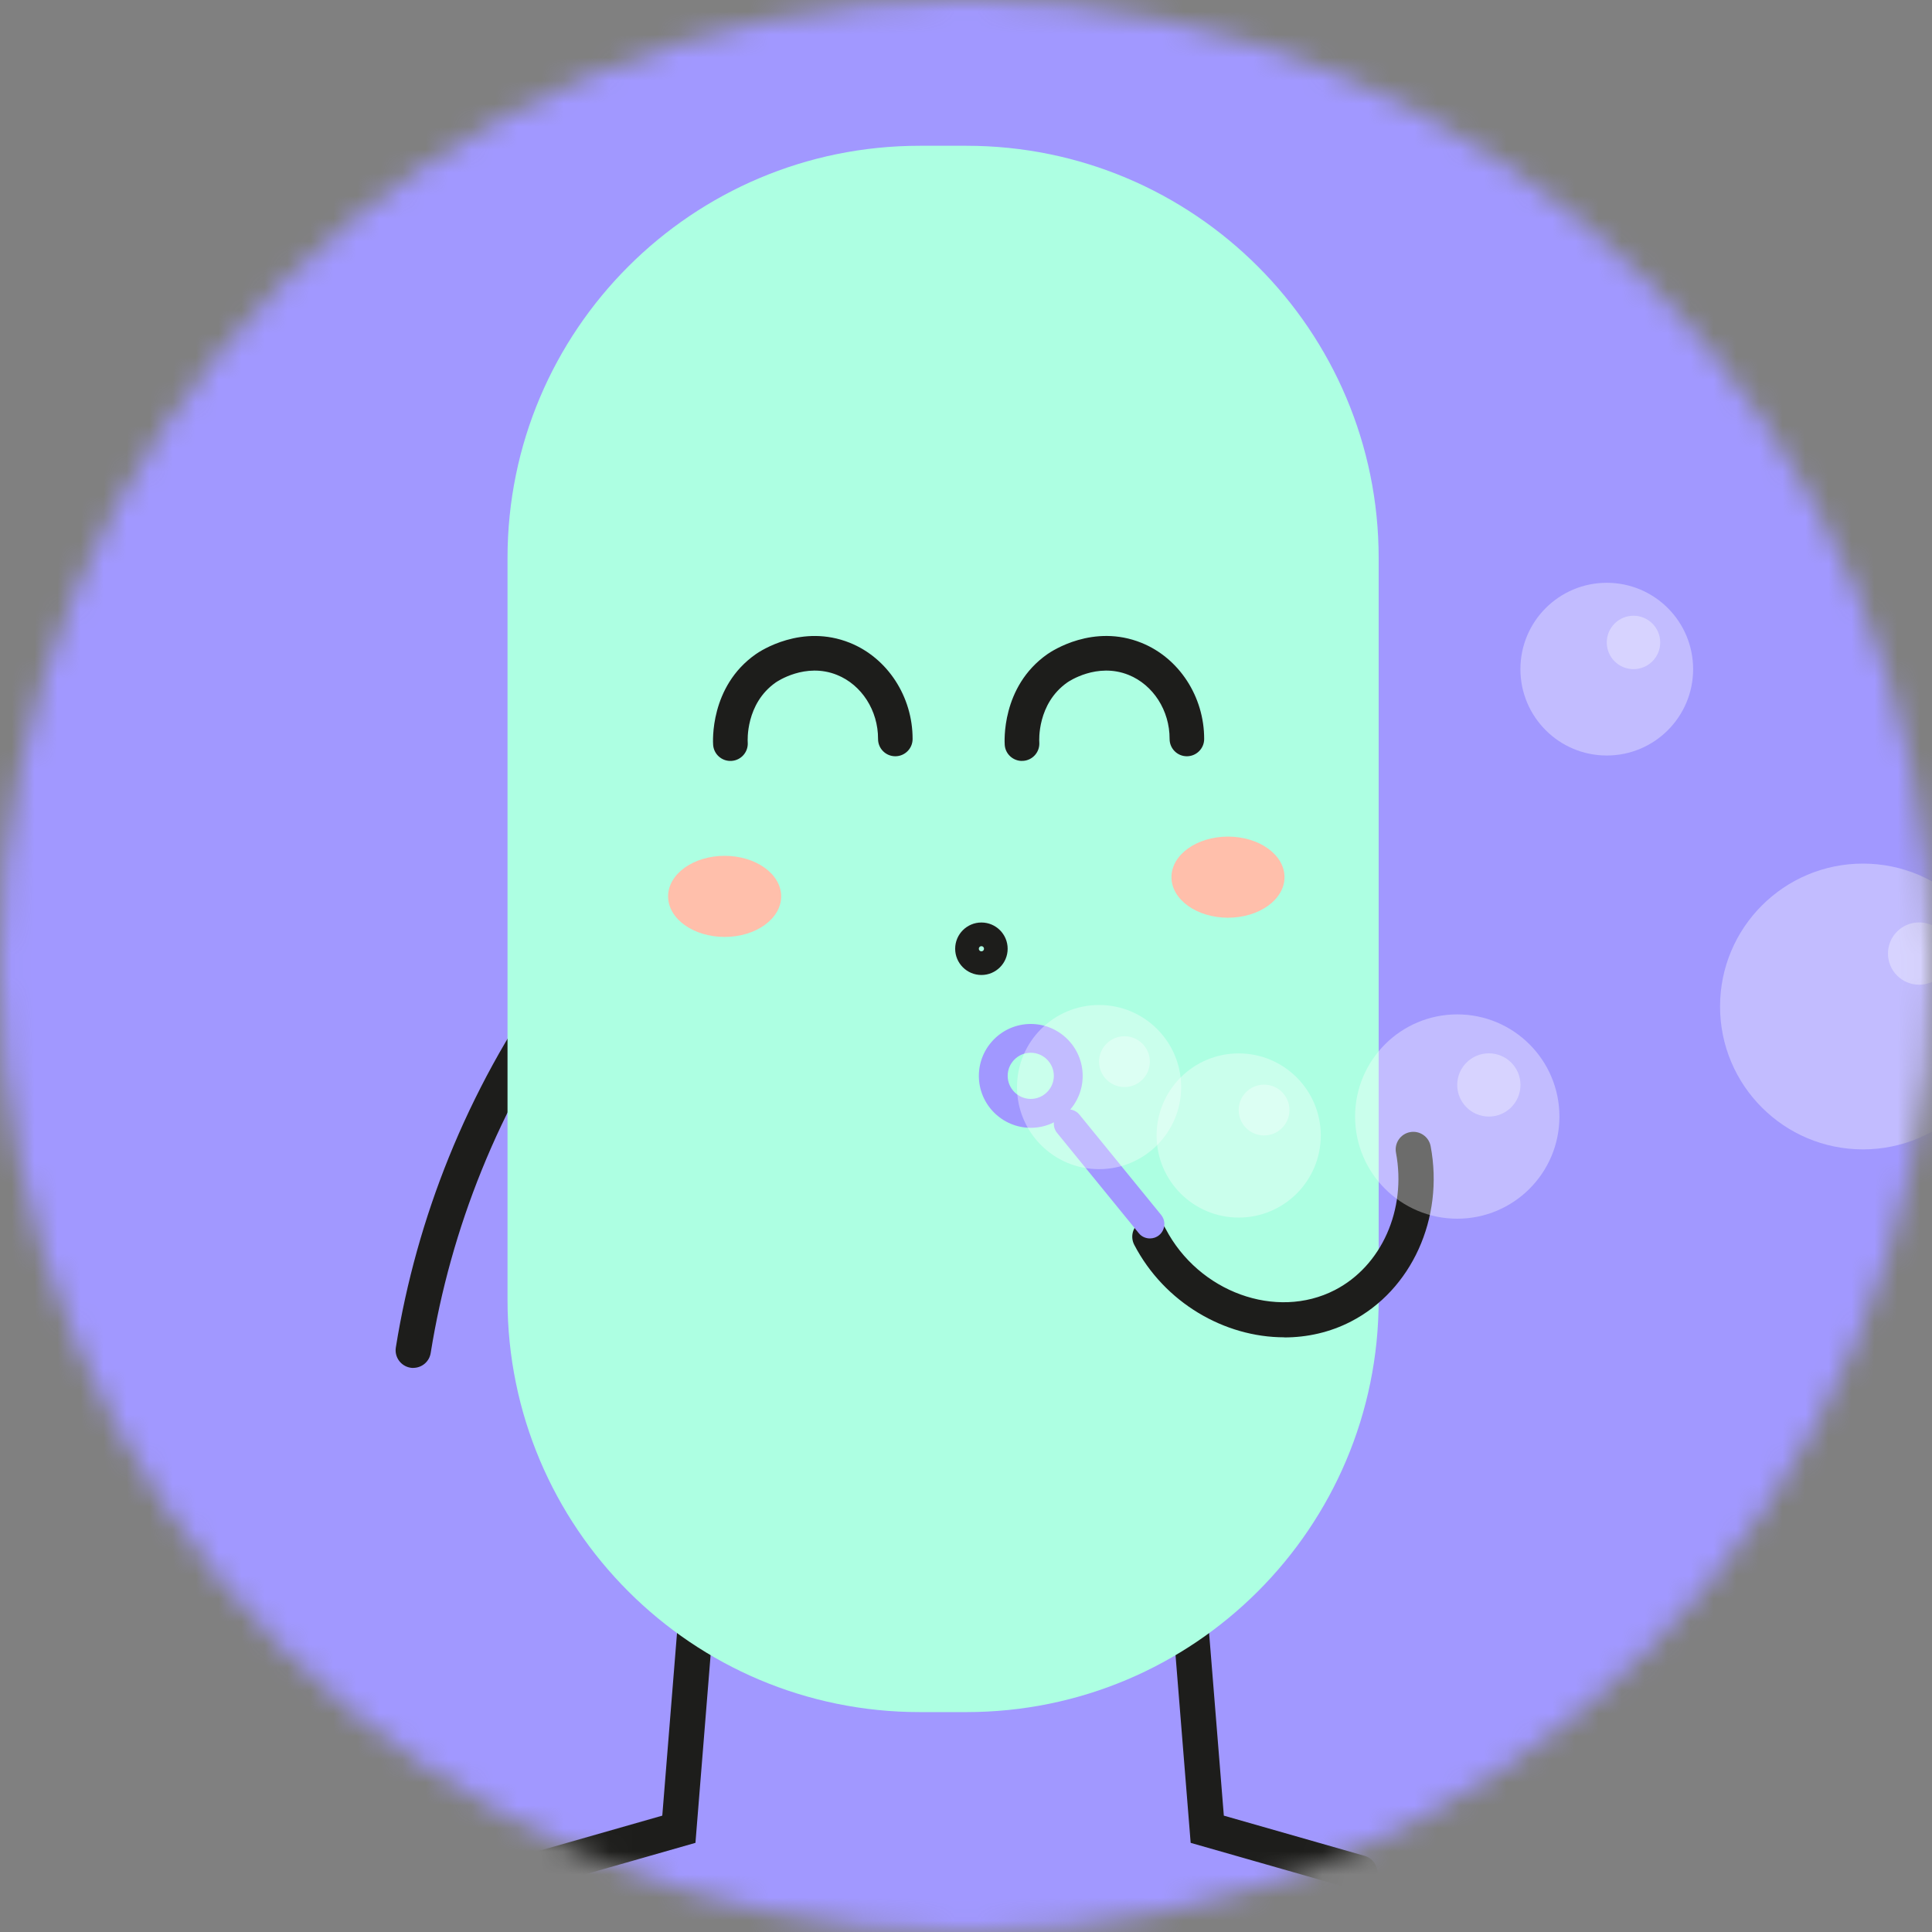 <svg width="84" height="84" viewBox="0 0 84 84" fill="none" xmlns="http://www.w3.org/2000/svg">
	<rect x="0" y="0" width="84" height="84" fill="#808080" stroke="none"/>
	<mask id="mask0_2061_26068" style="mask-type:alpha" maskUnits="userSpaceOnUse" x="0" y="0" width="84" height="84">
	<circle cx="42" cy="42" r="42" fill="#C4C4C4"/>
	</mask>
	<g mask="url(#mask0_2061_26068)">
	<path d="M120.224 -32H-29V117.224H120.224V-32Z" fill="#A198FF"/>
	<path d="M59.127 82.196C59.057 82.196 58.986 82.186 58.916 82.166L51.768 80.124L50.612 65.786C50.577 65.365 50.893 64.993 51.314 64.961C51.741 64.928 52.107 65.242 52.139 65.663L53.21 78.941L59.335 80.691C59.741 80.807 59.977 81.233 59.862 81.639C59.766 81.975 59.458 82.196 59.124 82.196H59.127Z" fill="#1D1D1B"/>
	<path d="M22.881 82.196C22.548 82.196 22.242 81.975 22.144 81.639C22.029 81.233 22.264 80.807 22.671 80.691L28.795 78.941L29.866 65.663C29.901 65.242 30.265 64.928 30.691 64.961C31.113 64.996 31.429 65.365 31.394 65.786L30.237 80.124L23.089 82.166C23.019 82.186 22.949 82.196 22.879 82.196H22.881Z" fill="#1D1D1B"/>
	<path d="M17.97 59.476C17.93 59.476 17.89 59.473 17.847 59.466C17.428 59.398 17.145 59.004 17.21 58.588C17.664 55.754 18.442 52.968 19.518 50.309C20.631 47.558 22.068 44.934 23.791 42.511C24.037 42.165 24.516 42.085 24.86 42.331C25.203 42.577 25.286 43.056 25.04 43.399C23.388 45.724 22.008 48.242 20.94 50.883C19.906 53.437 19.162 56.108 18.725 58.829C18.665 59.205 18.339 59.473 17.968 59.473L17.97 59.476Z" fill="#1D1D1B"/>
	<path d="M39.99 74.439H42.017C51.917 74.439 59.942 66.414 59.942 56.514L59.942 24.263C59.942 14.363 51.917 6.338 42.017 6.338H39.99C30.091 6.338 22.066 14.363 22.066 24.263L22.066 56.514C22.066 66.414 30.091 74.439 39.99 74.439Z" fill="#ADFFE2"/>
	<path d="M55.837 58.144C53.248 58.144 50.632 56.647 49.316 54.124C49.12 53.748 49.266 53.286 49.642 53.091C50.018 52.895 50.479 53.04 50.675 53.417C52.115 56.181 55.486 57.404 58.036 56.09C60.068 55.044 61.161 52.587 60.695 50.118C60.617 49.702 60.89 49.301 61.307 49.223C61.723 49.145 62.124 49.419 62.202 49.835C62.794 52.968 61.369 56.1 58.738 57.457C57.825 57.929 56.832 58.149 55.834 58.149L55.837 58.144Z" fill="#1D1D1B"/>
	<path d="M31.506 40.736C32.863 40.736 33.964 39.947 33.964 38.973C33.964 37.999 32.863 37.21 31.506 37.21C30.148 37.21 29.048 37.999 29.048 38.973C29.048 39.947 30.148 40.736 31.506 40.736Z" fill="#FFBFAB"/>
	<path d="M53.391 39.901C54.748 39.901 55.848 39.111 55.848 38.138C55.848 37.164 54.748 36.374 53.391 36.374C52.033 36.374 50.933 37.164 50.933 38.138C50.933 39.111 52.033 39.901 53.391 39.901Z" fill="#FFBFAB"/>
	<path d="M31.755 33.084C31.364 33.084 31.036 32.783 31.006 32.389C30.998 32.287 30.843 29.854 32.861 28.442C33.06 28.301 34.865 27.108 36.955 27.95C38.59 28.61 39.683 30.29 39.678 32.131C39.678 32.545 39.34 32.881 38.926 32.881C38.51 32.881 38.173 32.542 38.176 32.126C38.181 30.895 37.464 29.776 36.393 29.345C35.018 28.788 33.777 29.638 33.727 29.673C32.413 30.594 32.505 32.211 32.51 32.279C32.538 32.693 32.227 33.052 31.813 33.082C31.796 33.082 31.778 33.082 31.761 33.082L31.755 33.084Z" fill="#1D1D1B"/>
	<path d="M44.434 33.084C44.045 33.084 43.714 32.785 43.684 32.392C43.677 32.289 43.516 29.859 45.538 28.442C45.736 28.304 47.536 27.105 49.631 27.95C51.266 28.61 52.359 30.29 52.355 32.131C52.355 32.545 52.016 32.881 51.602 32.881C51.186 32.881 50.85 32.542 50.852 32.126C50.857 30.894 50.14 29.776 49.069 29.344C47.694 28.79 46.456 29.635 46.403 29.673C45.089 30.596 45.181 32.211 45.187 32.279C45.214 32.693 44.903 33.051 44.489 33.081C44.472 33.081 44.452 33.081 44.434 33.081V33.084Z" fill="#1D1D1B"/>
	<path d="M44.816 49.035C43.572 49.035 42.559 48.022 42.559 46.778C42.559 45.534 43.572 44.52 44.816 44.52C46.06 44.52 47.073 45.534 47.073 46.778C47.073 48.022 46.06 49.035 44.816 49.035ZM44.816 45.772C44.261 45.772 43.812 46.224 43.812 46.775C43.812 47.327 44.264 47.779 44.816 47.779C45.367 47.779 45.819 47.327 45.819 46.775C45.819 46.224 45.367 45.772 44.816 45.772Z" fill="#A198FF"/>
	<path d="M49.997 53.845C49.814 53.845 49.633 53.768 49.511 53.615L45.959 49.256C45.741 48.987 45.781 48.591 46.049 48.373C46.318 48.155 46.714 48.195 46.932 48.463L50.484 52.822C50.702 53.09 50.662 53.487 50.393 53.705C50.278 53.8 50.138 53.845 49.997 53.845Z" fill="#A198FF"/>
	<g opacity="0.59">
	<path opacity="0.59" d="M80.998 49.973C84.429 49.973 87.21 47.192 87.21 43.761C87.21 40.33 84.429 37.548 80.998 37.548C77.567 37.548 74.785 40.33 74.785 43.761C74.785 47.192 77.567 49.973 80.998 49.973Z" fill="white"/>
	</g>
	<g opacity="0.59">
	<path opacity="0.59" d="M83.441 42.813C84.189 42.813 84.795 42.207 84.795 41.459C84.795 40.711 84.189 40.105 83.441 40.105C82.692 40.105 82.086 40.711 82.086 41.459C82.086 42.207 82.692 42.813 83.441 42.813Z" fill="white"/>
	</g>
	<g opacity="0.59">
	<path opacity="0.59" d="M79.012 14.11C82.738 14.11 85.758 11.09 85.758 7.364C85.758 3.638 82.738 0.617 79.012 0.617C75.286 0.617 72.265 3.638 72.265 7.364C72.265 11.09 75.286 14.11 79.012 14.11Z" fill="white"/>
	</g>
	<g opacity="0.59">
	<path opacity="0.59" d="M81.666 6.335C82.479 6.335 83.138 5.676 83.138 4.863C83.138 4.05 82.479 3.391 81.666 3.391C80.853 3.391 80.194 4.05 80.194 4.863C80.194 5.676 80.853 6.335 81.666 6.335Z" fill="white"/>
	</g>
	<path d="M42.67 42.391C42.041 42.391 41.529 41.879 41.529 41.25C41.529 40.62 42.041 40.109 42.67 40.109C43.3 40.109 43.811 40.62 43.811 41.25C43.811 41.879 43.3 42.391 42.67 42.391ZM42.67 41.137C42.608 41.137 42.557 41.187 42.557 41.25C42.557 41.312 42.608 41.363 42.67 41.363C42.733 41.363 42.783 41.312 42.783 41.25C42.783 41.187 42.733 41.137 42.67 41.137Z" fill="#1D1D1B"/>
	<g opacity="0.59">
	<path opacity="0.59" d="M47.786 50.833C49.758 50.833 51.355 49.235 51.355 47.264C51.355 45.293 49.758 43.695 47.786 43.695C45.815 43.695 44.218 45.293 44.218 47.264C44.218 49.235 45.815 50.833 47.786 50.833Z" fill="white"/>
	</g>
	<g opacity="0.59">
	<path opacity="0.59" d="M48.89 47.262C49.499 47.262 49.993 46.768 49.993 46.158C49.993 45.549 49.499 45.055 48.89 45.055C48.28 45.055 47.786 45.549 47.786 46.158C47.786 46.768 48.28 47.262 48.89 47.262Z" fill="white"/>
	</g>
	<g opacity="0.59">
	<path opacity="0.59" d="M53.856 52.938C55.827 52.938 57.425 51.34 57.425 49.369C57.425 47.398 55.827 45.8 53.856 45.8C51.885 45.8 50.287 47.398 50.287 49.369C50.287 51.34 51.885 52.938 53.856 52.938Z" fill="white"/>
	</g>
	<g opacity="0.59">
	<path opacity="0.59" d="M54.959 49.367C55.569 49.367 56.063 48.873 56.063 48.263C56.063 47.654 55.569 47.159 54.959 47.159C54.35 47.159 53.856 47.654 53.856 48.263C53.856 48.873 54.35 49.367 54.959 49.367Z" fill="white"/>
	</g>
	<g opacity="0.59">
	<path opacity="0.59" d="M63.359 52.987C65.812 52.987 67.801 50.999 67.801 48.546C67.801 46.093 65.812 44.104 63.359 44.104C60.906 44.104 58.917 46.093 58.917 48.546C58.917 50.999 60.906 52.987 63.359 52.987Z" fill="white"/>
	</g>
	<g opacity="0.59">
	<path opacity="0.59" d="M64.733 48.546C65.492 48.546 66.107 47.93 66.107 47.171C66.107 46.412 65.492 45.797 64.733 45.797C63.974 45.797 63.358 46.412 63.358 47.171C63.358 47.93 63.974 48.546 64.733 48.546Z" fill="white"/>
	</g>
	<g opacity="0.59">
	<path opacity="0.59" d="M69.86 32.848C71.933 32.848 73.614 31.168 73.614 29.094C73.614 27.02 71.933 25.339 69.86 25.339C67.786 25.339 66.105 27.02 66.105 29.094C66.105 31.168 67.786 32.848 69.86 32.848Z" fill="white"/>
	</g>
	<g opacity="0.59">
	<path opacity="0.59" d="M71.021 29.093C71.662 29.093 72.183 28.574 72.183 27.932C72.183 27.291 71.662 26.771 71.021 26.771C70.38 26.771 69.86 27.291 69.86 27.932C69.86 28.574 70.38 29.093 71.021 29.093Z" fill="white"/>
	</g>
	</g>
</svg>